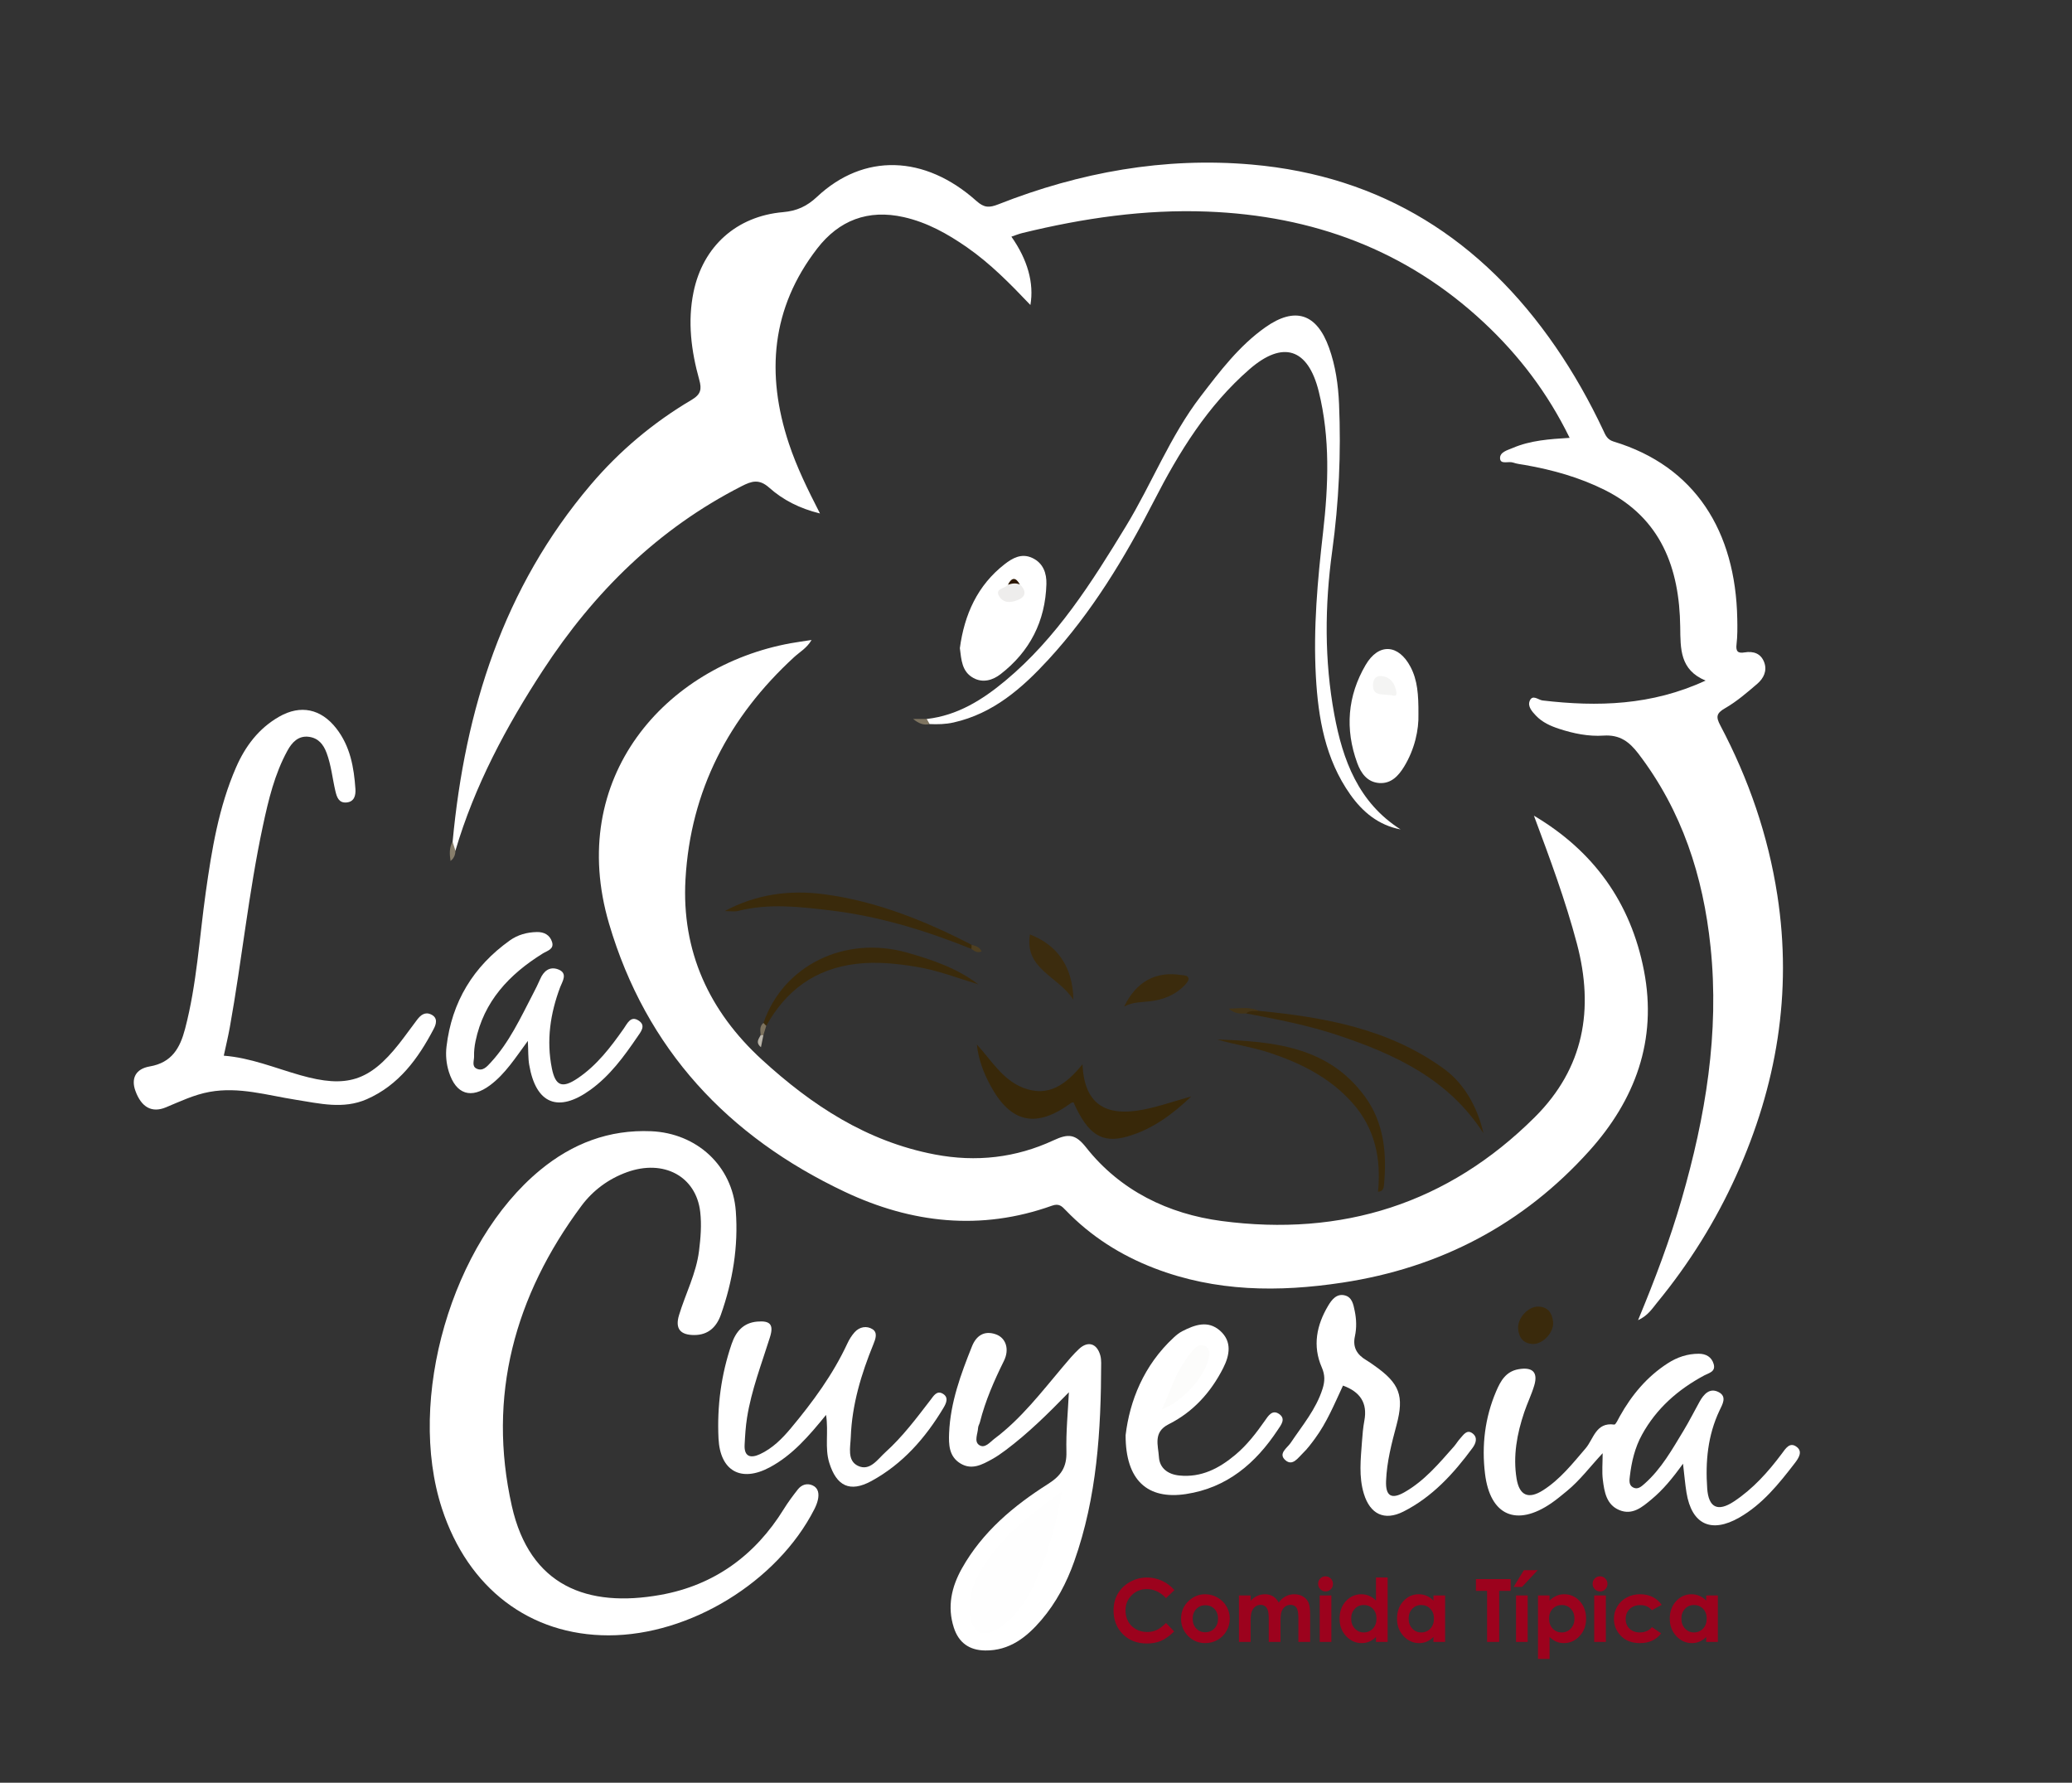 <?xml version="1.0" encoding="utf-8"?>
<!-- Generator: Adobe Illustrator 16.0.0, SVG Export Plug-In . SVG Version: 6.00 Build 0)  -->
<!DOCTYPE svg PUBLIC "-//W3C//DTD SVG 1.1//EN" "http://www.w3.org/Graphics/SVG/1.1/DTD/svg11.dtd">
<svg version="1.1" id="Capa_1" xmlns="http://www.w3.org/2000/svg" xmlns:xlink="http://www.w3.org/1999/xlink" x="0px" y="0px"
	 width="687.069px" height="591.059px" viewBox="0 0 687.069 591.059" enable-background="new 0 0 687.069 591.059"
	 xml:space="preserve">
<rect x="0" y="0" width="687.069" height="591.059" fill="#333333" stroke="none"/>
<g>
	<path fill-rule="evenodd" clip-rule="evenodd" fill="#ffffff" d="M150.085,279.094c4.104-43.761,16.787-84.212,45.771-118.341
		c9.564-11.261,20.766-20.668,33.465-28.168c3.112-1.838,3.419-3.561,2.551-6.665c-2.667-9.541-3.916-19.3-1.895-29.097
		c3.131-15.177,14.26-25.138,29.664-26.485c4.57-0.399,7.92-1.927,11.288-5.085c15.471-14.511,35.691-13.965,52.86,1.387
		c2.586,2.311,4.287,2.271,7.27,1.097c26.999-10.638,55.031-15.713,83.998-13.18c43.222,3.779,76.36,24.97,100.758,60.412
		c6.037,8.771,11.255,18.023,15.796,27.659c0.745,1.581,1.259,3.106,3.48,3.778c27.019,8.165,40.429,29.746,40.981,58.754
		c0.055,2.829,0.089,5.688-0.247,8.486c-0.281,2.347,0.469,3.029,2.66,2.662c2.945-0.492,5.41,0.327,6.513,3.264
		c1.069,2.847-0.217,5.363-2.3,7.15c-3.397,2.916-6.849,5.899-10.705,8.108c-2.958,1.695-2.991,2.941-1.537,5.69
		c9.373,17.727,15.841,36.417,18.91,56.318c4.995,32.389-0.247,63.206-13.606,92.836c-6.855,15.205-15.642,29.26-26.232,42.159
		c-1.639,1.996-3.016,4.325-6.359,5.875c5.662-13.632,10.584-26.679,14.46-40.095c7.907-27.369,12.562-55.117,9.58-83.712
		c-2.438-23.382-9.448-45.084-23.917-64.014c-2.988-3.91-6.141-6.37-11.582-5.998c-4.914,0.336-9.935-0.682-14.714-2.247
		c-2.861-0.937-5.6-2.161-7.71-4.399c-1.262-1.34-2.758-3.006-2.067-4.803c0.908-2.365,2.888-0.364,4.265-0.203
		c18.266,2.144,36.194,1.686,54.08-6.589c-8.557-3.573-8.316-10.532-8.41-17.835c-0.25-19.439-6.367-36.021-24.987-45.341
		c-8.333-4.171-17.307-6.698-26.507-8.306c-1.311-0.229-2.666-0.354-3.903-0.796c-1.481-0.531-4.104,0.693-4.33-1.245
		c-0.259-2.227,2.467-2.864,4.19-3.604c5.834-2.504,12.126-2.935,18.871-3.35c-7.244-14.812-16.744-27.298-28.361-38.163
		c-25.815-24.144-56.807-35.515-91.807-36.857c-20.787-0.798-41.13,2.193-61.252,7.096c-1.238,0.302-2.43,0.797-3.692,1.218
		c5.362,7.619,7.557,15.38,6.302,22.656c-6.655-6.991-13.26-13.731-21.052-19.141c-6.444-4.473-13.174-8.248-20.956-9.996
		c-11.858-2.663-21.468,1.064-28.692,10.416c-15.217,19.7-17.059,41.55-9.392,64.641c2.596,7.816,6.222,15.223,10.318,23.204
		c-6.831-1.679-12.306-4.519-16.831-8.55c-3.37-3.001-5.821-2.198-9.158-0.496c-27.718,14.138-48.966,35.143-65.858,61.008
		c-12.237,18.738-22.669,38.281-29.04,59.833C148.648,281.708,150.033,280.192,150.085,279.094z"/>
	<path fill-rule="evenodd" clip-rule="evenodd" fill="#ffffff" d="M508.643,270.439c19.793,11.709,32.119,28.804,36.5,51.413
		c4.467,23.05-2.972,42.865-18.14,59.719c-21.89,24.322-49.349,38.749-81.83,43.68c-21.225,3.223-42.076,3.047-62.396-4.775
		c-11.16-4.296-21.042-10.568-29.366-19.198c-1.304-1.352-2.224-2.376-4.593-1.528c-23.539,8.423-46.6,5.838-68.72-4.62
		c-38.72-18.305-65.852-47.237-78.125-88.847c-14.28-48.413,18.687-85.473,60.219-93.021c2.119-0.385,4.256-0.666,6.919-1.078
		c-1.575,2.714-3.908,3.962-5.765,5.666c-21.63,19.847-34.374,44.233-36.04,73.648c-1.35,23.841,7.818,43.795,25.369,59.853
		c16.522,15.116,34.726,27.098,57.293,31.408c13.749,2.626,26.895,1.108,39.371-4.684c4.905-2.277,7.255-2.148,10.802,2.345
		c11.379,14.411,27.328,22.068,44.92,24.398c39.894,5.285,75.025-5.691,103.877-34.433c16.309-16.245,19.711-35.78,13.96-57.516
		C519.087,298.466,513.91,284.547,508.643,270.439z"/>
	<path fill-rule="evenodd" clip-rule="evenodd" fill="#ffffff" d="M201.809,542.202c-26.122,0.002-46.627-15.605-55.265-42.062
		c-11.809-36.169,3.204-88.051,32.622-112.247c10.628-8.742,22.762-13.436,36.759-12.835c15.077,0.647,26.938,11.406,28.066,26.493
		c0.875,11.71-1.022,23.213-4.939,34.313c-1.44,4.083-4.178,6.768-8.833,6.768c-4.664,0-6.416-2.117-5.05-6.619
		c2.156-7.107,5.69-13.761,6.629-21.287c0.54-4.326,0.889-8.646,0.391-12.938c-1.366-11.789-12.138-17.557-24.33-13.136
		c-6.111,2.216-11.253,6.04-15.055,11.149c-22.158,29.783-31.27,63.098-23.079,99.532c5.959,26.508,25.03,33.815,49.354,29.443
		c17.717-3.185,31.325-13.056,40.833-28.45c1.395-2.257,2.998-4.396,4.634-6.489c1.25-1.598,3.084-2.188,4.918-1.35
		c1.967,0.897,2.162,2.842,1.752,4.741c-0.24,1.113-0.696,2.209-1.218,3.229C257.717,524.473,228.741,542.2,201.809,542.202z"/>
	<path fill-rule="evenodd" clip-rule="evenodd" fill="#ffffff" d="M74.207,350.013c8.864,0.674,17.015,4.103,25.432,6.485
		c15.274,4.324,22.847,2.021,32.677-10.421c2.06-2.606,3.97-5.329,5.985-7.971c1.177-1.543,2.612-2.746,4.672-1.751
		c2.327,1.124,1.651,3.238,0.856,4.754c-5.177,9.872-11.576,18.68-22.221,23.343c-7.79,3.412-15.675,1.402-23.537,0.171
		c-9.477-1.483-18.808-4.39-28.611-2.602c-5.126,0.936-9.741,3.168-14.474,5.128c-4.599,1.903-8.104,0.015-10.092-5.499
		c-1.448-4.015-0.005-7.252,4.756-8.072C57,352.312,59.7,347.463,61.37,341.107c3.903-14.854,4.722-30.163,6.859-45.276
		c2-14.143,4.287-28.216,10.058-41.435c3.062-7.012,7.51-12.905,14.271-16.776c7.11-4.07,13.888-2.615,18.95,3.872
		c4.623,5.924,5.859,12.9,6.348,20.09c0.139,2.043-0.313,4.228-2.917,4.473c-2.564,0.241-3.238-1.696-3.728-3.791
		c-0.98-4.19-1.376-8.5-2.893-12.589c-1.08-2.91-2.772-4.971-5.887-5.385c-3.538-0.471-5.65,1.917-7.099,4.556
		c-4.27,7.777-6.308,16.342-8.148,24.934c-4.734,22.097-6.976,44.606-10.978,66.825C75.652,343.68,74.911,346.722,74.207,350.013z"
		/>
	<path fill-rule="evenodd" clip-rule="evenodd" fill="#ffffff" d="M354.437,461.604c-6.895,7.092-13.515,13.622-21.019,19.236
		c-1.46,1.092-2.972,2.146-4.568,3.018c-3.229,1.766-6.571,3.601-10.291,1.404c-3.916-2.313-3.997-6.337-3.837-10.16
		c0.424-10.11,3.883-19.479,7.59-28.736c1.395-3.479,4.037-5.356,7.943-3.958c3.309,1.186,4.553,4.938,2.638,8.808
		c-3.24,6.551-6.159,13.196-7.952,20.302c-0.161,0.643-0.582,1.252-0.612,1.889c-0.091,1.935-1.388,4.457,0.308,5.659
		c1.919,1.36,3.635-0.945,5.137-2.071c8.885-6.664,15.566-15.443,22.654-23.832c1.719-2.033,3.426-4.104,5.365-5.914
		c2.981-2.779,5.949-1.836,7.058,2.109c0.222,0.79,0.298,1.646,0.297,2.471c-0.049,22.354-1.365,44.537-8.946,65.868
		c-2.524,7.104-6.009,13.708-10.907,19.437c-4.866,5.689-10.54,10.177-18.61,10.083c-5.253-0.062-8.785-2.563-10.407-7.608
		c-2.233-6.951-0.759-13.474,2.709-19.642c6.802-12.095,17.131-20.725,28.589-27.985c4.25-2.693,6.18-5.551,6.047-10.627
		C353.447,474.782,354.125,468.188,354.437,461.604z"/>
	<path fill-rule="evenodd" clip-rule="evenodd" fill="#ffffff" d="M558.081,485.283c-3.471,4.831-6.625,8.655-10.435,11.822
		c-3.075,2.556-6.341,5.392-10.716,3.55c-4.26-1.793-4.936-6.032-5.434-10.003c-0.336-2.688-0.063-5.453-0.063-8.838
		c-4.158,4.46-7.519,8.989-11.86,12.539c-1.672,1.366-3.327,2.768-5.102,3.99c-11.556,7.961-20.344,4.208-22.041-9.705
		c-1.143-9.354-0.056-18.597,3.695-27.359c1.453-3.396,3.199-6.589,7.436-7.316c4.617-0.793,6.502,0.996,5.186,5.405
		c-0.896,3.005-2.299,5.854-3.304,8.831c-2.414,7.16-3.782,14.498-2.546,22.05c0.918,5.601,3.925,6.925,8.738,3.869
		c5.695-3.615,9.818-8.866,14.163-13.932c2.63-3.066,3.371-8.734,9.49-7.866c0.477,0.067,1.28-1.755,1.838-2.751
		c3.955-7.073,9.013-13.133,15.891-17.567c3.153-2.033,6.564-3.174,10.313-3.166c2.388,0.005,4.258,1.077,4.926,3.438
		c0.721,2.554-1.645,2.949-3.135,3.75c-8.691,4.667-15.841,10.923-20.645,19.661c-2.359,4.292-3.452,8.955-4.021,13.766
		c-0.156,1.318-0.377,2.84,0.948,3.642c1.583,0.957,2.836-0.194,3.948-1.179c5.575-4.936,9.139-11.368,12.929-17.612
		c1.892-3.116,3.517-6.393,5.298-9.577c1.396-2.497,3.361-4.717,6.346-3.155c2.846,1.489,1.201,4.099,0.248,6.117
		c-3.881,8.216-4.692,16.905-4.069,25.798c0.446,6.373,3.489,7.882,8.865,4.326c6.321-4.181,11.322-9.76,15.833-15.79
		c1.309-1.748,2.697-4.138,5.079-2.223c1.924,1.547,0.528,3.67-0.729,5.303c-5.293,6.873-10.709,13.646-18.404,18.049
		c-9.326,5.336-15.793,2.268-17.514-8.28C558.78,492.087,558.553,489.268,558.081,485.283z"/>
	<path fill-rule="evenodd" clip-rule="evenodd" fill="#ffffff" d="M307.313,238.375c10.165-1.155,18.42-6.321,26.028-12.655
		c17.035-14.183,28.67-32.603,40.021-51.258c8.618-14.164,14.613-29.823,24.804-43.091c6.398-8.33,12.729-16.715,21.418-22.854
		c9.828-6.941,17.044-4.592,21.122,6.783c2.151,5.999,3.046,12.288,3.316,18.587c0.7,16.327-0.038,32.577-2.27,48.817
		c-2.481,18.058-2.627,36.26,0.708,54.233c2.797,15.08,7.969,29.142,21.957,38.053c-7.332-1.404-12.566-5.771-16.667-11.563
		c-8.301-11.726-10.647-25.327-11.413-39.205c-0.882-15.979,0.566-31.842,2.388-47.767c1.771-15.48,2.39-31.248-1.431-46.66
		c-3.555-14.343-11.887-17.021-22.975-7.373c-13.908,12.103-23.361,27.453-31.691,43.703c-9.643,18.81-20.562,36.882-34.954,52.531
		c-8.728,9.489-18.308,17.934-31.487,20.884c-2.652,0.594-5.264,0.634-7.924,0.525C307.651,239.667,306.706,239.458,307.313,238.375
		z"/>
	<path fill-rule="evenodd" clip-rule="evenodd" fill="#ffffff" d="M273.916,469.118c-5.728,7.03-11.146,13.342-18.658,17.369
		c-9.54,5.115-16.484,1.216-17.002-9.562c-0.516-10.732,0.88-21.218,4.373-31.394c1.388-4.043,3.856-6.956,8.444-7.354
		c4.331-0.376,5.555,0.982,4.241,5.179c-2.772,8.849-6.153,17.524-7.606,26.738c-0.464,2.942-0.642,5.94-0.794,8.921
		c-0.207,4.036,2.05,4.53,5.1,3.112c4.158-1.933,7.355-5.147,10.239-8.604c7.25-8.689,13.936-17.769,18.738-28.104
		c0.621-1.335,1.432-2.645,2.412-3.734c1.641-1.823,4.018-2.186,5.909-0.993c1.802,1.137,1.004,3.27,0.302,4.993
		c-4.03,9.882-7.102,20.015-7.497,30.759c-0.124,3.372-1.271,7.807,2.364,9.548c3.985,1.907,6.522-2.166,9.134-4.518
		c5.713-5.146,10.295-11.299,14.968-17.364c0.951-1.234,2.016-3.152,3.957-2.077c2.225,1.232,1.182,3.297,0.281,4.798
		c-5.991,9.993-13.541,18.584-23.876,24.213c-7.123,3.879-11.567,1.666-13.96-6.049C273.43,479.987,274.798,474.821,273.916,469.118
		z"/>
	<path fill-rule="evenodd" clip-rule="evenodd" fill="#ffffff" d="M175.03,345.115c-4.208,5.734-7.513,10.947-12.516,14.687
		c-6.284,4.695-11.311,3.054-13.664-4.412c-0.868-2.755-1.116-5.616-0.789-8.389c1.751-14.842,8.882-26.573,21.032-35.224
		c2.617-1.863,5.669-2.689,8.914-2.759c2.443-0.053,4.31,0.977,5.041,3.245c0.793,2.465-1.575,2.94-3.039,3.85
		c-11.134,6.913-19.607,15.863-22.339,29.187c-0.332,1.617-0.515,3.302-0.468,4.946c0.04,1.388-0.847,3.278,0.859,4.072
		c2.039,0.948,3.407-0.676,4.646-2.018c6.167-6.681,9.923-14.855,14.046-22.8c0.838-1.614,1.661-3.242,2.383-4.911
		c1.14-2.636,3.101-4.218,5.869-3.222c3.476,1.25,1.437,4.099,0.755,5.909c-3.301,8.76-4.613,17.675-2.771,26.898
		c1.192,5.967,3.496,6.778,8.651,3.279c6.319-4.289,10.857-10.249,15.176-16.392c1.235-1.757,2.289-4.355,4.89-2.726
		c2.658,1.666,0.762,3.802-0.422,5.538c-4.417,6.476-9.042,12.791-15.495,17.452c-10.695,7.725-18.111,4.703-20.311-8.319
		C175.097,350.74,175.201,348.39,175.03,345.115z"/>
	<path fill-rule="evenodd" clip-rule="evenodd" fill="#ffffff" d="M445.334,459.393c-2.903,6.218-5.365,12.219-9.219,17.462
		c-1.275,1.735-2.571,3.5-4.118,4.979c-1.566,1.498-3.363,4.337-5.714,2.34c-2.612-2.22,0.556-4.082,1.687-5.773
		c3.865-5.78,8.42-11.108,10.58-17.927c0.797-2.514,0.842-4.621-0.258-7.135c-3.107-7.11-1.715-13.988,2.121-20.425
		c1.168-1.958,2.788-4.125,5.536-3.427c2.419,0.614,2.822,3.008,3.267,5.133c0.586,2.805,0.672,5.65,0.066,8.436
		c-0.791,3.648,0.684,6.068,3.702,7.863c0.997,0.593,1.944,1.275,2.893,1.947c8.208,5.808,9.799,9.923,7.21,19.595
		c-1.635,6.106-3.226,12.213-3.471,18.555c-0.191,4.94,1.728,6.202,6.027,3.772c6.63-3.745,11.475-9.535,16.437-15.146
		c0.769-0.869,1.354-1.903,2.141-2.755c1.082-1.171,2.185-3.056,4.052-1.664c1.844,1.375,1.111,3.351-0.001,4.858
		c-6.27,8.499-13.327,16.245-22.902,21.079c-6.303,3.183-11.038,0.875-13.108-5.883c-1.749-5.711-1.049-11.535-0.633-17.332
		c0.167-2.318,0.363-4.65,0.789-6.931C453.515,465.132,451.017,461.464,445.334,459.393z"/>
	<path fill-rule="evenodd" clip-rule="evenodd" fill="#ffffff" d="M373.249,475.82c1.354-11.282,5.941-23.091,15.961-32.366
		c0.849-0.786,1.777-1.552,2.799-2.075c4.133-2.122,8.514-3.742,12.537-0.199c4.072,3.585,3.199,8.175,1.072,12.374
		c-4.08,8.051-9.97,14.589-18.096,18.657c-5.246,2.628-3.459,7.038-3.229,10.846c0.227,3.744,3.014,5.764,6.746,6.146
		c7.316,0.749,13.254-2.372,18.621-6.879c3.852-3.234,6.897-7.186,9.772-11.294c1.095-1.564,2.444-3.823,4.746-2.202
		c2.302,1.622,0.583,3.646-0.462,5.229c-7.34,11.103-16.834,19.232-30.463,21.298C380.526,497.282,373.221,490.816,373.249,475.82z"
		/>
	<path fill-rule="evenodd" clip-rule="evenodd" fill="#ffffff" d="M470.35,236.804c0.146,5.096-1.197,11.536-4.741,17.356
		c-1.852,3.04-4.299,5.739-8.265,5.452c-3.99-0.29-6.063-3.279-7.296-6.656c-4.104-11.229-3.223-22.227,2.788-32.49
		c4.317-7.37,10.915-6.9,14.884,0.633C470.036,225.499,470.39,230.281,470.35,236.804z"/>
	<path fill-rule="evenodd" clip-rule="evenodd" fill="#ffffff" d="M318.286,214.893c1.51-11.151,5.815-20.8,14.836-27.825
		c2.567-1.999,5.588-3.756,9.166-2.09c3.689,1.719,4.797,5.15,4.699,8.656c-0.348,12.307-5.492,22.4-15.241,29.914
		c-2.479,1.911-5.729,2.983-8.915,1.267C318.877,222.684,318.794,218.68,318.286,214.893z"/>
	<path fill-rule="evenodd" clip-rule="evenodd" fill="#382809" d="M358.942,352.879c0.619,12.879,7.239,17.457,19.908,15.063
		c5.493-1.038,10.739-2.94,16.162-4.406c-6.176,5.902-12.93,10.913-21.193,13.274c-8.481,2.425-13.102-0.684-17.861-11.357
		c-0.277,0.087-0.607,0.107-0.831,0.271c-11.55,8.459-19.971,6.657-26.718-5.838c-2.258-4.183-3.951-8.609-4.493-13.59
		c4.832,5.235,8.488,11.746,15.513,14.418C347.625,363.833,353.403,359.671,358.942,352.879z"/>
	<path fill-rule="evenodd" clip-rule="evenodd" fill="#39290B" d="M417.354,335.146c21.887,2.114,43.268,5.938,61.584,19.319
		c6.503,4.751,10.986,12.504,12.982,21.309c-11.519-17.989-29.298-26.218-48.33-32.565c-9.896-3.301-20.109-5.271-30.334-7.194
		C414.188,333.678,415.862,334.842,417.354,335.146z"/>
	<path fill-rule="evenodd" clip-rule="evenodd" fill="#3A2A0B" d="M322.122,314.61c-15.227-6.145-30.822-10.896-47.203-12.821
		c-10.069-1.184-20.108-2.324-30.152,0.233c-1.24,0.315-2.629,0.043-4.439,0.043c10.618-5.699,21.673-7.05,32.85-5.583
		c17.386,2.28,33.497,8.771,49.015,16.766C322.628,313.725,322.604,314.179,322.122,314.61z"/>
	<path fill-rule="evenodd" clip-rule="evenodd" fill="#3A2A0B" d="M403.604,344.63c18.467,0.709,36.768,2.171,48.995,18.931
		c6.407,8.782,7.314,18.997,6.311,29.487c-0.093,0.973-0.4,1.981-1.963,2.09c1.092-11.033-0.991-21.102-8.617-29.607
		c-7.44-8.299-16.93-13.01-27.282-16.471C415.31,347.142,409.323,346.359,403.604,344.63z"/>
	<path fill-rule="evenodd" clip-rule="evenodd" fill="#3A2A0B" d="M253.162,339.154c6.565-19.104,27.023-29.165,47.709-23.288
		c8.313,2.361,16.502,5.144,23.553,10.504c-6.87-2.096-13.552-4.698-20.665-5.849c-6.58-1.065-13.116-1.753-19.815-0.955
		c-13.623,1.623-23.307,8.763-29.859,20.553C253.216,340.333,252.705,340.206,253.162,339.154z"/>
	<path fill-rule="evenodd" clip-rule="evenodd" fill="#3C2C0E" d="M355.937,331.464c-5.001-7.825-16.35-10.187-14.408-21.652
		C350.722,313.386,355.723,320.594,355.937,331.464z"/>
	<path fill-rule="evenodd" clip-rule="evenodd" fill="#3B2B0D" d="M372.751,333.744c4.067-8.395,10.596-11.798,18.965-10.47
		c0.949,0.15,2.244,0.015,2.398,1.225c0.08,0.629-0.632,1.477-1.172,2.05c-3.109,3.294-7.109,4.885-11.479,5.414
		C378.536,332.317,375.548,332.177,372.751,333.744z"/>
	<path fill-rule="evenodd" clip-rule="evenodd" fill="#3A2A0C" d="M508.427,445.604c-3.246-0.096-4.762-2.075-5.021-5.013
		c-0.308-3.498,3.271-7.384,6.553-7.387c3.329-0.003,4.71,2.147,5.032,4.998C515.382,441.66,511.766,445.559,508.427,445.604z"/>
	<path fill-rule="evenodd" clip-rule="evenodd" fill="#433417" d="M417.354,335.146c-1.361,0.312-2.929-0.351-4.098,0.868
		c-1.699,0.018-3.477,0.344-5.826-1.591C411.465,334.332,414.45,333.728,417.354,335.146z"/>
	<path fill-rule="evenodd" clip-rule="evenodd" fill="#877E6B" d="M150.085,279.094c0.31,0.982,0.62,1.965,0.93,2.948
		c-0.027,1.327-0.421,2.477-1.62,3.416C149.068,283.169,148.922,281.064,150.085,279.094z"/>
	<path fill-rule="evenodd" clip-rule="evenodd" fill="#7E7460" d="M307.313,238.375c0.317,0.563,0.634,1.127,0.95,1.691
		c-2.034,0.509-3.688-0.25-5.475-1.691C304.495,238.375,305.904,238.375,307.313,238.375z"/>
	<path fill-rule="evenodd" clip-rule="evenodd" fill="#BCB7AC" d="M253.15,343.156c-0.259,1.282-0.518,2.565-0.816,4.046
		c-1.935-1.623-0.681-2.811-0.088-4.027C252.538,342.762,252.839,342.736,253.15,343.156z"/>
	<path fill-rule="evenodd" clip-rule="evenodd" fill="#7C725E" d="M253.15,343.156l-0.451,0.097l-0.454-0.078
		c-0.136-1.44-0.438-2.92,0.917-4.021c0.308,0.321,0.615,0.644,0.922,0.965C253.773,341.131,253.461,342.143,253.15,343.156z"/>
	<path fill-rule="evenodd" clip-rule="evenodd" fill="#4E3F21" d="M322.122,314.61c0.023-0.454,0.047-0.908,0.07-1.362
		c1.174,0.404,2.521,0.526,3.321,2.181C324.027,316.116,323.089,315.281,322.122,314.61z"/>
	<path fill-rule="evenodd" clip-rule="evenodd" fill="#FEFEFE" d="M352.151,494.448c-2.118,11.935-5.104,22.581-10.102,32.578
		c-2.638,5.275-6.197,9.9-11.279,13.05c-4.662,2.888-8.145,1.328-9.033-4.062c-0.967-5.869,0.965-11.163,3.976-16.102
		C332.104,509.43,341.638,502.215,352.151,494.448z"/>
	<path fill-rule="evenodd" clip-rule="evenodd" fill="#FCFCFB" d="M385.284,467.253c2.553-5.331,4.023-10.613,7.054-15.152
		c1.01-1.512,2.006-3.055,3.2-4.415c1.118-1.273,2.635-2.381,4.344-1.246c1.381,0.918,1.215,2.48,0.883,4.052
		C399.502,456.446,391.944,464.896,385.284,467.253z"/>
	<path fill-rule="evenodd" clip-rule="evenodd" fill="#F4F4F3" d="M460.337,230.424c-2.144-0.352-5.244,0.372-5.047-3.526
		c0.078-1.57,0.867-2.946,2.787-2.752c3.164,0.319,4.565,2.696,4.965,5.346C463.341,231.473,461.465,230.318,460.337,230.424z"/>
	<path fill-rule="evenodd" clip-rule="evenodd" fill="#EEEDEC" d="M338.19,193.796c1.858,1.607,2.183,3.693,0.026,4.797
		c-2.14,1.094-5.198,1.811-6.838-0.811c-1.725-2.756,1.937-2.544,2.848-3.922C335.524,192.429,336.847,192.45,338.19,193.796z"/>
	<path fill-rule="evenodd" clip-rule="evenodd" fill="#2B1600" d="M338.19,193.796c-1.331-0.577-2.649-0.368-3.964,0.064
		C335.507,191.325,336.828,191.328,338.19,193.796z"/>
</g>
<rect x="1059.21" y="67.114" fill="#9C021D" width="150" height="75"/>
<rect x="1073.71" y="156.302" fill="#ffffff" width="150" height="67"/>
<g>
	<path fill="#9C021D" d="M389.428,527.208l-2.773,2.644c-1.886-1.994-4.008-2.99-6.366-2.99c-1.99,0-3.666,0.68-5.029,2.041
		c-1.363,1.36-2.044,3.037-2.044,5.031c0,1.39,0.302,2.622,0.905,3.7c0.604,1.077,1.457,1.923,2.561,2.537s2.33,0.921,3.679,0.921
		c1.15,0,2.202-0.215,3.154-0.645c0.953-0.431,2-1.212,3.141-2.346l2.688,2.805c-1.539,1.502-2.992,2.543-4.361,3.124
		c-1.369,0.58-2.931,0.87-4.687,0.87c-3.238,0-5.889-1.026-7.951-3.079c-2.063-2.054-3.094-4.685-3.094-7.895
		c0-2.077,0.469-3.923,1.408-5.536c0.939-1.615,2.285-2.913,4.036-3.895s3.637-1.473,5.657-1.473c1.718,0,3.372,0.363,4.963,1.089
		S388.276,525.871,389.428,527.208z"/>
	<path fill="#9C021D" d="M399.62,528.575c1.454,0,2.82,0.363,4.1,1.09c1.279,0.728,2.277,1.714,2.995,2.96s1.076,2.591,1.076,4.036
		c0,1.453-0.361,2.813-1.083,4.078c-0.723,1.265-1.707,2.253-2.953,2.966s-2.619,1.069-4.12,1.069c-2.209,0-4.095-0.786-5.657-2.357
		c-1.563-1.572-2.344-3.481-2.344-5.729c0-2.406,0.883-4.413,2.648-6.018C395.83,529.273,397.61,528.575,399.62,528.575z
		 M399.685,532.213c-1.201,0-2.201,0.418-3,1.254c-0.8,0.835-1.199,1.904-1.199,3.207c0,1.341,0.396,2.426,1.185,3.257
		c0.79,0.831,1.79,1.246,3,1.246c1.211,0,2.218-0.42,3.021-1.261c0.804-0.84,1.206-1.921,1.206-3.242s-0.396-2.396-1.185-3.222
		C401.923,532.626,400.914,532.213,399.685,532.213z"/>
	<path fill="#9C021D" d="M410.834,528.971h3.865v1.77c0.661-0.727,1.396-1.27,2.204-1.628s1.688-0.538,2.643-0.538
		c0.964,0,1.833,0.236,2.607,0.708s1.398,1.161,1.87,2.067c0.614-0.906,1.367-1.596,2.261-2.067
		c0.893-0.472,1.868-0.708,2.926-0.708c1.096,0,2.06,0.255,2.891,0.765s1.429,1.175,1.793,1.997c0.363,0.82,0.546,2.156,0.546,4.007
		v9.034h-3.895v-7.816c0-1.746-0.217-2.929-0.651-3.547s-1.086-0.928-1.954-0.928c-0.661,0-1.253,0.188-1.777,0.566
		c-0.523,0.378-0.913,0.899-1.168,1.564c-0.255,0.666-0.383,1.734-0.383,3.207v6.953h-3.894v-7.463c0-1.378-0.102-2.376-0.305-2.994
		c-0.204-0.618-0.509-1.079-0.916-1.381s-0.898-0.453-1.477-0.453c-0.643,0-1.228,0.191-1.753,0.573
		c-0.524,0.383-0.917,0.918-1.178,1.607c-0.26,0.689-0.391,1.774-0.391,3.257v6.854h-3.865V528.971z"/>
	<path fill="#9C021D" d="M439.541,522.627c0.678,0,1.259,0.245,1.744,0.736c0.484,0.491,0.728,1.086,0.728,1.784
		c0,0.689-0.24,1.276-0.721,1.763s-1.055,0.729-1.723,0.729c-0.687,0-1.273-0.248-1.758-0.743c-0.484-0.496-0.727-1.098-0.727-1.806
		c0-0.68,0.239-1.261,0.72-1.741C438.284,522.868,438.863,522.627,439.541,522.627z M437.608,528.971h3.865v15.406h-3.865V528.971z"
		/>
	<path fill="#9C021D" d="M456.27,523.024h3.866v21.354h-3.866v-1.629c-0.754,0.718-1.511,1.234-2.27,1.551s-1.582,0.475-2.468,0.475
		c-1.99,0-3.711-0.771-5.163-2.315c-1.452-1.543-2.178-3.462-2.178-5.756c0-2.379,0.702-4.328,2.107-5.849
		c1.405-1.52,3.111-2.279,5.12-2.279c0.924,0,1.791,0.175,2.602,0.523c0.812,0.35,1.561,0.874,2.249,1.572V523.024z
		 M452.206,532.143c-1.194,0-2.188,0.423-2.978,1.268s-1.186,1.928-1.186,3.25c0,1.33,0.402,2.426,1.206,3.285
		c0.805,0.858,1.795,1.288,2.972,1.288c1.213,0,2.22-0.423,3.02-1.268s1.199-1.951,1.199-3.32c0-1.341-0.399-2.426-1.199-3.257
		S453.43,532.143,452.206,532.143z"/>
	<path fill="#9C021D" d="M475.327,528.971h3.866v15.406h-3.866v-1.629c-0.754,0.718-1.511,1.234-2.27,1.551
		s-1.582,0.475-2.468,0.475c-1.99,0-3.711-0.771-5.163-2.315c-1.452-1.543-2.178-3.462-2.178-5.756c0-2.379,0.702-4.328,2.107-5.849
		c1.405-1.52,3.111-2.279,5.12-2.279c0.924,0,1.791,0.175,2.602,0.523c0.812,0.35,1.561,0.874,2.249,1.572V528.971z
		 M471.264,532.143c-1.194,0-2.188,0.423-2.978,1.268s-1.186,1.928-1.186,3.25c0,1.33,0.402,2.426,1.206,3.285
		c0.805,0.858,1.795,1.288,2.972,1.288c1.213,0,2.22-0.423,3.02-1.268s1.199-1.951,1.199-3.32c0-1.341-0.399-2.426-1.199-3.257
		S472.487,532.143,471.264,532.143z"/>
	<path fill="#9C021D" d="M489.413,523.547h11.512v3.908h-3.795v16.922h-4.021v-16.922h-3.695V523.547z"/>
	<path fill="#9C021D" d="M505.299,520.602h4.573l-5.183,5.551h-2.775L505.299,520.602z M502.707,528.971h3.865v15.406h-3.865
		V528.971z"/>
	<path fill="#9C021D" d="M513.834,528.971v1.699c0.699-0.698,1.454-1.223,2.266-1.572c0.813-0.349,1.681-0.523,2.605-0.523
		c2.012,0,3.72,0.76,5.127,2.279c1.406,1.521,2.109,3.47,2.109,5.849c0,2.294-0.727,4.213-2.181,5.756
		c-1.454,1.544-3.177,2.315-5.169,2.315c-0.887,0-1.713-0.158-2.478-0.475s-1.524-0.833-2.28-1.551v7.265h-3.837v-21.042H513.834z
		 M517.898,532.143c-1.218,0-2.228,0.415-3.03,1.246s-1.204,1.916-1.204,3.257c0,1.369,0.401,2.476,1.204,3.32
		s1.813,1.268,3.03,1.268c1.18,0,2.174-0.43,2.98-1.288c0.808-0.859,1.211-1.955,1.211-3.285c0-1.322-0.396-2.405-1.189-3.25
		S519.106,532.143,517.898,532.143z"/>
	<path fill="#9C021D" d="M530.563,522.627c0.678,0,1.259,0.245,1.744,0.736c0.484,0.491,0.728,1.086,0.728,1.784
		c0,0.689-0.24,1.276-0.721,1.763s-1.055,0.729-1.723,0.729c-0.687,0-1.273-0.248-1.758-0.743c-0.484-0.496-0.727-1.098-0.727-1.806
		c0-0.68,0.239-1.261,0.72-1.741C529.306,522.868,529.885,522.627,530.563,522.627z M528.63,528.971h3.865v15.406h-3.865V528.971z"
		/>
	<path fill="#9C021D" d="M551.002,532.086l-3.219,1.77c-0.604-0.632-1.202-1.071-1.793-1.316s-1.283-0.368-2.077-0.368
		c-1.446,0-2.616,0.432-3.509,1.294c-0.894,0.862-1.34,1.968-1.34,3.315c0,1.31,0.43,2.38,1.29,3.209s1.989,1.244,3.389,1.244
		c1.729,0,3.076-0.59,4.04-1.771l3.049,2.088c-1.652,2.148-3.984,3.223-6.996,3.223c-2.709,0-4.83-0.803-6.364-2.407
		s-2.302-3.483-2.302-5.636c0-1.491,0.373-2.865,1.119-4.121c0.746-1.255,1.786-2.241,3.122-2.959s2.83-1.076,4.481-1.076
		c1.529,0,2.903,0.305,4.121,0.913C549.231,530.097,550.228,530.963,551.002,532.086z"/>
	<path fill="#9C021D" d="M565.768,528.971h3.866v15.406h-3.866v-1.629c-0.754,0.718-1.511,1.234-2.27,1.551
		s-1.582,0.475-2.468,0.475c-1.99,0-3.711-0.771-5.163-2.315c-1.452-1.543-2.178-3.462-2.178-5.756c0-2.379,0.702-4.328,2.107-5.849
		c1.405-1.52,3.111-2.279,5.12-2.279c0.924,0,1.791,0.175,2.602,0.523c0.812,0.35,1.561,0.874,2.249,1.572V528.971z
		 M561.704,532.143c-1.194,0-2.188,0.423-2.978,1.268s-1.186,1.928-1.186,3.25c0,1.33,0.402,2.426,1.206,3.285
		c0.805,0.858,1.795,1.288,2.972,1.288c1.213,0,2.22-0.423,3.02-1.268s1.199-1.951,1.199-3.32c0-1.341-0.399-2.426-1.199-3.257
		S562.928,532.143,561.704,532.143z"/>
</g>
</svg>
